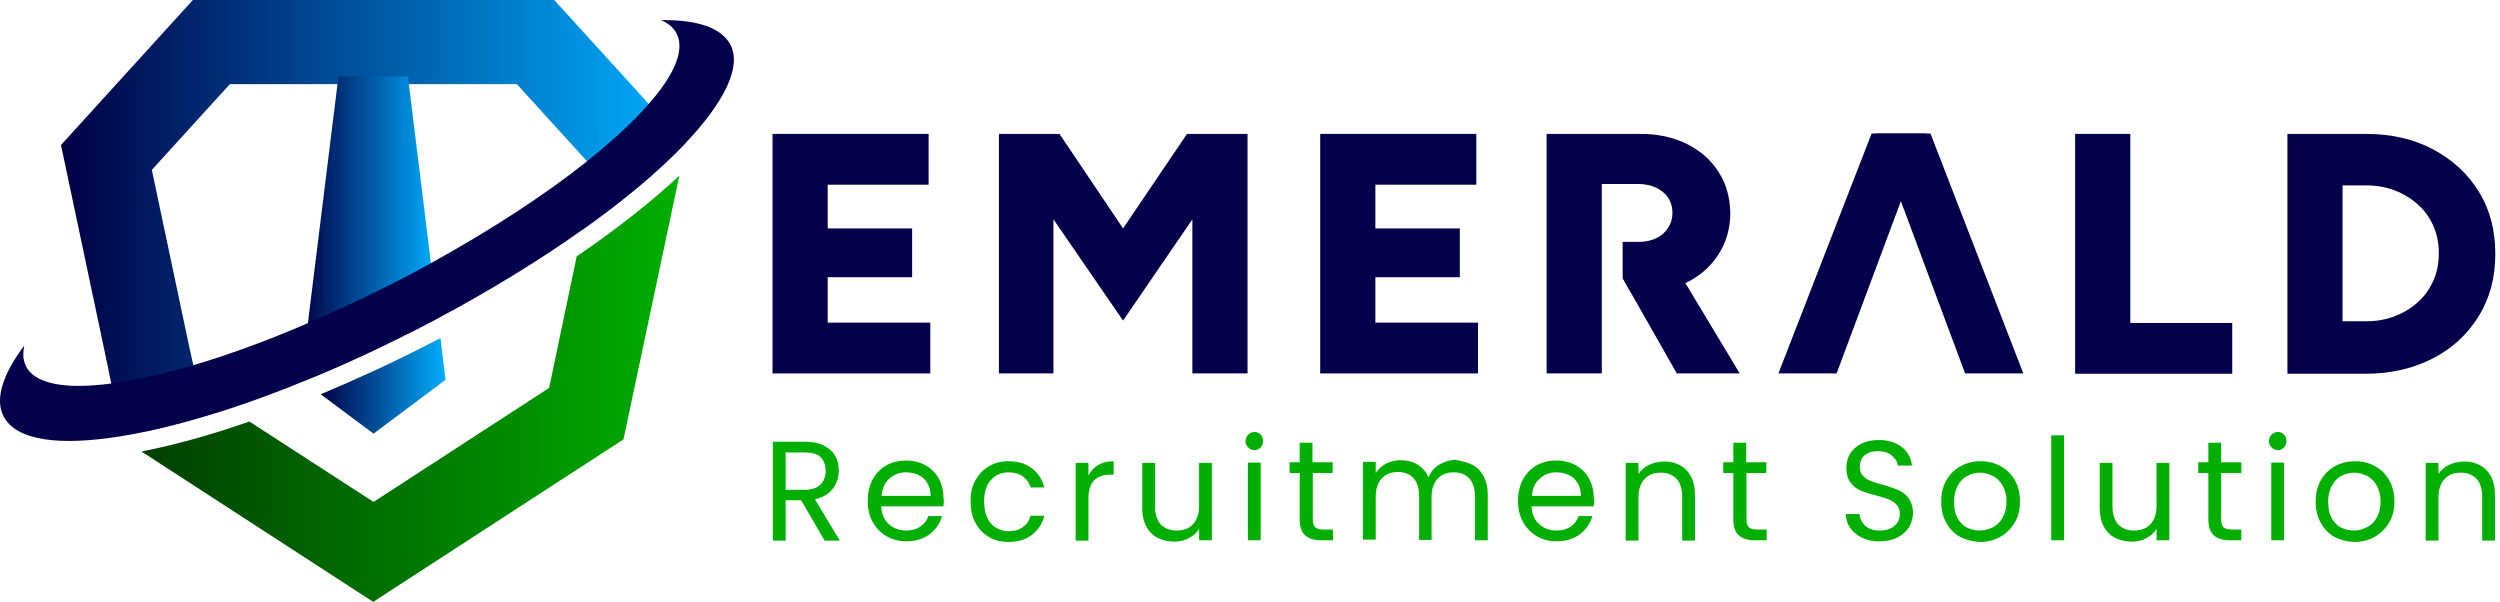 <svg width="216" height="52" viewBox="0 0 216 52" fill="none" xmlns="http://www.w3.org/2000/svg">
<path d="M49.829 22.149L47.446 33.514L32.273 43.367L21.548 36.42C18.205 37.583 15.066 38.455 12.217 39.007L32.244 52L53.87 37.961L58.695 15.173C56.253 17.469 53.23 19.823 49.829 22.149Z" fill="url(#paint0_linear_73_185)"/>
<path d="M56.02 8.952L54.945 7.761L47.882 0H16.665L5.27 12.528L9.282 31.508L9.601 33.078L10.56 37.612C13.293 37.176 16.432 36.362 19.833 35.258L17.101 33.485L16.694 31.508L16.345 29.939L13.118 14.679L19.862 7.267H44.656L49.626 12.731L50.701 13.923L51.399 14.708L50.294 19.881C53.899 17.324 56.922 14.795 59.131 12.47L56.02 8.952Z" fill="url(#paint1_linear_73_185)"/>
<path d="M37.825 27.468C37.244 27.788 36.662 28.078 36.052 28.398C32.68 30.113 29.367 31.653 26.169 32.932L25.995 32.816L26.605 27.875L26.838 26.015L29.163 7.238L29.25 6.598H35.238L35.325 7.238L37.011 20.957L37.215 22.672L37.825 27.468Z" fill="url(#paint2_linear_73_185)"/>
<path d="M38.493 32.816L32.273 37.467L27.71 34.066C30.675 32.816 33.756 31.421 36.808 29.851C37.215 29.648 37.651 29.415 38.057 29.212L38.493 32.816Z" fill="url(#paint3_linear_73_185)"/>
<path d="M59.16 12.441C56.951 14.766 53.928 17.295 50.324 19.852C46.719 22.41 42.476 25.026 37.854 27.497C37.273 27.817 36.691 28.107 36.081 28.427C32.709 30.142 29.396 31.683 26.198 32.961C23.989 33.862 21.867 34.647 19.833 35.316C16.432 36.42 13.293 37.234 10.56 37.67C5.154 38.571 1.376 38.077 0.3 35.955C-0.456 34.473 0.242 32.322 2.102 29.851C1.957 30.52 1.986 31.13 2.248 31.653C3.032 33.194 5.706 33.659 9.601 33.136C11.636 32.874 14.049 32.322 16.665 31.566C19.716 30.665 23.088 29.444 26.634 27.904C29.018 26.887 31.517 25.724 34.017 24.445C35.122 23.893 36.197 23.311 37.244 22.73C42.505 19.823 47.126 16.8 50.701 13.952C52.881 12.208 54.684 10.551 56.021 9.011C58.259 6.482 59.189 4.331 58.462 2.907C58.201 2.383 57.736 2.006 57.096 1.744C60.206 1.686 62.328 2.383 63.113 3.866C64.101 5.784 62.56 8.865 59.16 12.441Z" fill="#04004C"/>
<path d="M66.746 32.264V11.569H80.233V15.957H71.513V19.736H78.809V23.951H71.513V27.875H80.378V32.264H66.746Z" fill="#04004C"/>
<path d="M86.308 32.264V11.569H91.54L97.033 19.736L102.556 11.569H107.788V32.264H103.021V18.951L97.033 27.7L91.017 18.951V32.264H86.308Z" fill="#04004C"/>
<path d="M114.066 32.264V11.569H127.553V15.957H118.833V19.736H126.129V23.951H118.833V27.875H127.699V32.264H114.066Z" fill="#04004C"/>
<path d="M148.481 14.853C147.813 13.807 146.912 13.022 145.749 12.441C144.586 11.859 143.249 11.569 141.767 11.569H133.628V32.264H138.395V15.899H141.534C142.406 15.899 143.133 16.132 143.685 16.597C144.237 17.062 144.499 17.672 144.499 18.399C144.499 18.864 144.383 19.3 144.121 19.678C143.889 20.056 143.54 20.376 143.104 20.579C142.668 20.783 142.174 20.899 141.621 20.899H140.197V24.009L140.924 25.288H141.68C143.162 25.288 144.47 24.997 145.633 24.445C145.662 24.445 145.691 24.416 145.72 24.416C146.883 23.834 147.813 23.021 148.481 21.974C149.15 20.928 149.498 19.736 149.498 18.399C149.469 17.062 149.15 15.87 148.481 14.853Z" fill="#04004C"/>
<path d="M144.877 32.264L140.197 24.038L143.772 21.393L150.312 32.264H144.877Z" fill="#04004C"/>
<path d="M153.655 32.264L161.706 11.539H166.415L158.684 32.264H153.655Z" fill="#04004C"/>
<path d="M169.787 32.264L162.055 11.539H166.793L174.815 32.264H169.787Z" fill="#04004C"/>
<path d="M179.292 32.264V11.569H184.059V27.904H192.866V32.293H179.292V32.264Z" fill="#04004C"/>
<path d="M197.633 32.264V11.569H204.405C206.585 11.569 208.533 12.005 210.218 12.905C211.904 13.807 213.212 14.998 214.171 16.568C215.131 18.108 215.596 19.911 215.596 21.945C215.596 23.951 215.131 25.753 214.171 27.294C213.212 28.863 211.904 30.084 210.218 30.956C208.533 31.828 206.585 32.293 204.405 32.293H197.633V32.264ZM202.399 27.759H204.405C205.306 27.759 206.149 27.613 206.905 27.323C207.661 27.032 208.329 26.625 208.91 26.102C209.492 25.578 209.928 24.968 210.247 24.241C210.567 23.515 210.713 22.73 210.713 21.887C210.713 21.044 210.567 20.259 210.247 19.533C209.928 18.806 209.492 18.196 208.91 17.672C208.329 17.149 207.661 16.742 206.905 16.452C206.149 16.161 205.306 16.016 204.405 16.016H202.399V27.759Z" fill="#04004C"/>
<path d="M71.251 46.71L69.217 43.222H67.88V46.71H66.775V38.164H69.537C70.176 38.164 70.728 38.281 71.164 38.484C71.6 38.717 71.949 39.007 72.153 39.385C72.385 39.763 72.472 40.199 72.472 40.664C72.472 41.245 72.298 41.769 71.949 42.234C71.6 42.67 71.106 42.989 70.409 43.135L72.559 46.71H71.251ZM67.851 42.321H69.507C70.118 42.321 70.554 42.175 70.874 41.885C71.164 41.594 71.339 41.187 71.339 40.693C71.339 40.199 71.193 39.792 70.903 39.501C70.612 39.211 70.147 39.094 69.537 39.094H67.88V42.321H67.851Z" fill="#00AF00"/>
<path d="M81.512 43.745H76.135C76.164 44.414 76.396 44.937 76.803 45.286C77.21 45.663 77.704 45.838 78.315 45.838C78.809 45.838 79.187 45.722 79.535 45.489C79.855 45.257 80.088 44.966 80.204 44.588H81.396C81.221 45.227 80.843 45.751 80.32 46.158C79.768 46.565 79.099 46.768 78.315 46.768C77.675 46.768 77.094 46.623 76.6 46.332C76.106 46.041 75.699 45.634 75.408 45.111C75.117 44.588 74.972 43.978 74.972 43.28C74.972 42.583 75.117 41.972 75.379 41.449C75.669 40.926 76.047 40.519 76.541 40.228C77.036 39.937 77.617 39.792 78.285 39.792C78.925 39.792 79.477 39.937 79.971 40.199C80.466 40.49 80.843 40.867 81.105 41.333C81.367 41.827 81.512 42.379 81.512 42.989C81.57 43.28 81.541 43.513 81.512 43.745ZM80.117 41.739C79.942 41.42 79.681 41.187 79.361 41.042C79.041 40.897 78.692 40.809 78.285 40.809C77.733 40.809 77.239 40.984 76.832 41.362C76.425 41.711 76.222 42.234 76.164 42.844H80.407C80.407 42.408 80.32 42.059 80.117 41.739Z" fill="#00AF00"/>
<path d="M84.273 41.507C84.564 40.984 84.942 40.577 85.436 40.286C85.93 39.995 86.511 39.85 87.122 39.85C87.936 39.85 88.633 40.054 89.156 40.461C89.68 40.867 90.057 41.42 90.232 42.117H89.04C88.924 41.711 88.691 41.391 88.371 41.158C88.052 40.926 87.616 40.809 87.151 40.809C86.511 40.809 85.988 41.042 85.61 41.478C85.203 41.914 85.029 42.524 85.029 43.338C85.029 44.152 85.232 44.762 85.61 45.227C86.017 45.663 86.511 45.896 87.151 45.896C87.645 45.896 88.052 45.78 88.371 45.547C88.691 45.315 88.924 44.995 89.04 44.559H90.232C90.057 45.257 89.68 45.809 89.156 46.216C88.604 46.623 87.936 46.826 87.122 46.826C86.482 46.826 85.93 46.681 85.436 46.39C84.942 46.099 84.564 45.693 84.273 45.169C83.983 44.646 83.866 44.036 83.866 43.338C83.837 42.641 83.983 42.03 84.273 41.507Z" fill="#00AF00"/>
<path d="M94.882 40.17C95.26 39.967 95.696 39.85 96.22 39.85V41.013H95.929C94.679 41.013 94.04 41.681 94.04 43.047V46.71H92.935V39.995H94.04V41.1C94.243 40.693 94.534 40.373 94.882 40.17Z" fill="#00AF00"/>
<path d="M104.707 39.966V46.681H103.602V45.693C103.399 46.041 103.079 46.303 102.701 46.506C102.323 46.71 101.888 46.797 101.452 46.797C100.928 46.797 100.463 46.681 100.027 46.477C99.62 46.274 99.272 45.925 99.039 45.489C98.806 45.053 98.69 44.53 98.69 43.919V39.995H99.795V43.774C99.795 44.443 99.969 44.937 100.289 45.315C100.638 45.663 101.074 45.838 101.655 45.838C102.265 45.838 102.73 45.663 103.079 45.286C103.428 44.908 103.602 44.385 103.602 43.687V39.995H104.707V39.966Z" fill="#00AF00"/>
<path d="M107.846 38.658C107.701 38.513 107.614 38.339 107.614 38.106C107.614 37.903 107.701 37.699 107.846 37.554C107.991 37.409 108.166 37.321 108.398 37.321C108.602 37.321 108.776 37.409 108.922 37.554C109.067 37.699 109.125 37.874 109.125 38.106C109.125 38.31 109.067 38.513 108.922 38.658C108.776 38.804 108.602 38.891 108.398 38.891C108.166 38.891 107.991 38.804 107.846 38.658ZM108.922 39.967V46.681H107.817V39.967H108.922Z" fill="#00AF00"/>
<path d="M113.427 40.897V44.85C113.427 45.169 113.485 45.402 113.63 45.547C113.776 45.693 114.008 45.751 114.357 45.751H115.171V46.681H114.154C113.543 46.681 113.078 46.535 112.758 46.245C112.439 45.954 112.293 45.489 112.293 44.821V40.867H111.421V39.937H112.293V38.252H113.398V39.937H115.142V40.867H113.427V40.897Z" fill="#00AF00"/>
<path d="M127.234 40.17C127.64 40.373 127.96 40.722 128.193 41.158C128.425 41.594 128.542 42.117 128.542 42.728V46.681H127.437V42.873C127.437 42.205 127.263 41.681 126.943 41.333C126.623 40.984 126.158 40.809 125.606 40.809C125.024 40.809 124.559 40.984 124.211 41.362C123.862 41.739 123.687 42.263 123.687 42.96V46.652H122.612V42.844C122.612 42.175 122.438 41.652 122.118 41.303C121.798 40.955 121.333 40.78 120.781 40.78C120.199 40.78 119.734 40.955 119.386 41.333C119.037 41.711 118.862 42.234 118.862 42.931V46.623H117.758V39.908H118.862V40.867C119.095 40.519 119.386 40.257 119.763 40.054C120.141 39.879 120.548 39.763 120.984 39.763C121.536 39.763 122.06 39.879 122.467 40.141C122.903 40.403 123.222 40.78 123.426 41.245C123.6 40.78 123.92 40.403 124.356 40.141C124.792 39.879 125.286 39.734 125.809 39.734C126.362 39.85 126.827 39.967 127.234 40.17Z" fill="#00AF00"/>
<path d="M137.697 43.745H132.32C132.349 44.414 132.582 44.937 132.989 45.286C133.396 45.663 133.89 45.838 134.5 45.838C134.994 45.838 135.372 45.722 135.721 45.489C136.041 45.257 136.273 44.966 136.389 44.588H137.581C137.407 45.227 137.029 45.751 136.506 46.158C135.953 46.565 135.285 46.768 134.5 46.768C133.861 46.768 133.279 46.623 132.785 46.332C132.291 46.041 131.884 45.634 131.593 45.111C131.303 44.588 131.157 43.978 131.157 43.28C131.157 42.583 131.303 41.972 131.564 41.449C131.855 40.926 132.233 40.519 132.727 40.228C133.221 39.937 133.803 39.792 134.471 39.792C135.111 39.792 135.663 39.937 136.157 40.199C136.651 40.49 137.029 40.867 137.29 41.333C137.552 41.827 137.697 42.379 137.697 42.989C137.756 43.28 137.727 43.513 137.697 43.745ZM136.302 41.739C136.128 41.42 135.866 41.187 135.547 41.042C135.227 40.897 134.878 40.809 134.471 40.809C133.919 40.809 133.425 40.984 133.018 41.362C132.611 41.711 132.407 42.234 132.349 42.844H136.593C136.593 42.408 136.506 42.059 136.302 41.739Z" fill="#00AF00"/>
<path d="M145.691 40.606C146.185 41.1 146.446 41.827 146.446 42.757V46.71H145.342V42.902C145.342 42.234 145.168 41.711 144.848 41.362C144.499 41.013 144.063 40.839 143.482 40.839C142.9 40.839 142.435 41.013 142.086 41.391C141.738 41.769 141.563 42.292 141.563 42.989V46.71H140.459V39.995H141.563V40.955C141.796 40.606 142.086 40.344 142.464 40.17C142.842 39.995 143.278 39.879 143.714 39.879C144.528 39.85 145.197 40.112 145.691 40.606Z" fill="#00AF00"/>
<path d="M150.894 40.897V44.85C150.894 45.169 150.952 45.402 151.097 45.547C151.243 45.693 151.475 45.751 151.824 45.751H152.638V46.681H151.62C151.01 46.681 150.545 46.535 150.225 46.245C149.906 45.954 149.76 45.489 149.76 44.821V40.867H148.888V39.937H149.76V38.252H150.865V39.937H152.609V40.867H150.894V40.897Z" fill="#00AF00"/>
<path d="M160.922 46.477C160.486 46.274 160.137 46.012 159.875 45.634C159.614 45.286 159.497 44.879 159.468 44.414H160.66C160.689 44.821 160.863 45.14 161.154 45.431C161.445 45.693 161.881 45.838 162.433 45.838C162.956 45.838 163.392 45.693 163.683 45.431C164.003 45.169 164.148 44.821 164.148 44.414C164.148 44.094 164.061 43.832 163.886 43.629C163.712 43.425 163.479 43.28 163.218 43.164C162.956 43.047 162.578 42.931 162.113 42.815C161.561 42.67 161.096 42.524 160.747 42.379C160.398 42.234 160.108 42.001 159.875 41.681C159.643 41.362 159.526 40.955 159.526 40.403C159.526 39.937 159.643 39.531 159.875 39.153C160.108 38.804 160.457 38.513 160.863 38.31C161.299 38.106 161.794 38.019 162.346 38.019C163.16 38.019 163.799 38.222 164.322 38.629C164.846 39.036 165.107 39.559 165.194 40.228H163.974C163.945 39.908 163.77 39.618 163.45 39.356C163.16 39.094 162.753 38.978 162.259 38.978C161.794 38.978 161.416 39.094 161.125 39.327C160.834 39.559 160.689 39.908 160.689 40.344C160.689 40.664 160.776 40.897 160.951 41.1C161.125 41.303 161.329 41.449 161.59 41.536C161.852 41.652 162.201 41.769 162.666 41.885C163.218 42.03 163.683 42.205 164.032 42.35C164.381 42.495 164.671 42.728 164.904 43.047C165.136 43.367 165.282 43.803 165.282 44.326C165.282 44.733 165.165 45.14 164.962 45.518C164.729 45.896 164.41 46.187 163.974 46.419C163.538 46.652 163.043 46.768 162.433 46.768C161.852 46.797 161.358 46.681 160.922 46.477Z" fill="#00AF00"/>
<path d="M169.351 46.39C168.828 46.099 168.45 45.693 168.159 45.169C167.868 44.646 167.723 44.036 167.723 43.338C167.723 42.641 167.868 42.03 168.159 41.507C168.45 40.984 168.857 40.577 169.38 40.286C169.903 39.995 170.484 39.85 171.124 39.85C171.763 39.85 172.345 39.995 172.868 40.286C173.391 40.577 173.798 40.984 174.089 41.507C174.379 42.03 174.525 42.641 174.525 43.338C174.525 44.036 174.379 44.646 174.06 45.169C173.74 45.693 173.333 46.099 172.81 46.39C172.287 46.681 171.705 46.826 171.066 46.826C170.455 46.797 169.874 46.652 169.351 46.39ZM172.199 45.547C172.548 45.373 172.839 45.082 173.042 44.704C173.246 44.327 173.362 43.861 173.362 43.338C173.362 42.786 173.246 42.35 173.042 41.972C172.839 41.594 172.548 41.303 172.199 41.129C171.851 40.955 171.473 40.839 171.095 40.839C170.688 40.839 170.31 40.926 169.961 41.129C169.612 41.303 169.351 41.594 169.147 41.972C168.944 42.35 168.828 42.815 168.828 43.338C168.828 43.891 168.915 44.355 169.118 44.733C169.322 45.111 169.583 45.402 169.932 45.576C170.281 45.751 170.63 45.838 171.037 45.838C171.473 45.838 171.851 45.722 172.199 45.547Z" fill="#00AF00"/>
<path d="M178.333 37.612V46.681H177.228V37.612H178.333Z" fill="#00AF00"/>
<path d="M187.43 39.966V46.681H186.326V45.693C186.122 46.041 185.803 46.303 185.425 46.506C185.047 46.71 184.611 46.797 184.175 46.797C183.652 46.797 183.187 46.681 182.751 46.477C182.344 46.274 181.995 45.925 181.762 45.489C181.53 45.053 181.414 44.53 181.414 43.919V39.995H182.518V43.774C182.518 44.443 182.693 44.937 183.012 45.315C183.361 45.663 183.797 45.838 184.378 45.838C184.989 45.838 185.454 45.663 185.803 45.286C186.151 44.908 186.326 44.385 186.326 43.687V39.995H187.43V39.966Z" fill="#00AF00"/>
<path d="M191.906 40.897V44.85C191.906 45.169 191.965 45.402 192.11 45.547C192.255 45.693 192.488 45.751 192.837 45.751H193.65V46.681H192.662C192.052 46.681 191.587 46.535 191.267 46.245C190.947 45.954 190.802 45.489 190.802 44.821V40.867H189.93V39.937H190.802V38.252H191.906V39.937H193.65V40.867H191.906V40.897Z" fill="#00AF00"/>
<path d="M196.266 38.658C196.121 38.513 196.034 38.339 196.034 38.106C196.034 37.903 196.121 37.699 196.266 37.554C196.412 37.409 196.586 37.321 196.819 37.321C197.022 37.321 197.197 37.409 197.342 37.554C197.487 37.699 197.545 37.874 197.545 38.106C197.545 38.31 197.487 38.513 197.342 38.658C197.197 38.804 197.022 38.891 196.819 38.891C196.586 38.891 196.412 38.804 196.266 38.658ZM197.342 39.967V46.681H196.237V39.967H197.342Z" fill="#00AF00"/>
<path d="M201.702 46.39C201.179 46.099 200.801 45.693 200.51 45.169C200.22 44.646 200.074 44.036 200.074 43.338C200.074 42.641 200.22 42.03 200.51 41.507C200.801 40.984 201.208 40.577 201.731 40.286C202.254 39.995 202.836 39.85 203.475 39.85C204.114 39.85 204.696 39.995 205.219 40.286C205.742 40.577 206.149 40.984 206.44 41.507C206.73 42.03 206.876 42.641 206.876 43.338C206.876 44.036 206.73 44.646 206.411 45.169C206.091 45.693 205.684 46.099 205.161 46.39C204.638 46.681 204.056 46.826 203.417 46.826C202.777 46.797 202.196 46.652 201.702 46.39ZM204.521 45.547C204.87 45.373 205.161 45.082 205.364 44.704C205.568 44.327 205.684 43.861 205.684 43.338C205.684 42.786 205.568 42.35 205.364 41.972C205.161 41.594 204.87 41.303 204.521 41.129C204.173 40.955 203.795 40.839 203.417 40.839C203.01 40.839 202.632 40.926 202.283 41.129C201.934 41.303 201.673 41.594 201.469 41.972C201.266 42.35 201.15 42.815 201.15 43.338C201.15 43.891 201.237 44.355 201.44 44.733C201.644 45.111 201.905 45.402 202.254 45.576C202.603 45.751 202.952 45.838 203.359 45.838C203.795 45.838 204.173 45.722 204.521 45.547Z" fill="#00AF00"/>
<path d="M214.811 40.606C215.305 41.1 215.567 41.827 215.567 42.757V46.71H214.462V42.902C214.462 42.234 214.288 41.711 213.968 41.362C213.619 41.013 213.183 40.839 212.602 40.839C212.021 40.839 211.556 41.013 211.207 41.391C210.858 41.769 210.684 42.292 210.684 42.989V46.71H209.579V39.995H210.684V40.955C210.916 40.606 211.207 40.344 211.585 40.17C211.963 39.995 212.399 39.879 212.835 39.879C213.648 39.85 214.317 40.112 214.811 40.606Z" fill="#00AF00"/>
<defs>
<linearGradient id="paint0_linear_73_185" x1="12.231" y1="33.559" x2="58.708" y2="33.559" gradientUnits="userSpaceOnUse">
<stop offset="5.32779e-09" stop-color="#003F00"/>
<stop offset="1" stop-color="#00AF00"/>
</linearGradient>
<linearGradient id="paint1_linear_73_185" x1="5.265" y1="18.82" x2="59.156" y2="18.82" gradientUnits="userSpaceOnUse">
<stop stop-color="#000045"/>
<stop offset="1" stop-color="#00AFFF"/>
</linearGradient>
<linearGradient id="paint2_linear_73_185" x1="26.026" y1="19.767" x2="37.835" y2="19.767" gradientUnits="userSpaceOnUse">
<stop stop-color="#000045"/>
<stop offset="1" stop-color="#00AFFF"/>
</linearGradient>
<linearGradient id="paint3_linear_73_185" x1="27.694" y1="33.312" x2="38.495" y2="33.312" gradientUnits="userSpaceOnUse">
<stop stop-color="#000045"/>
<stop offset="1" stop-color="#00AFFF"/>
</linearGradient>
</defs>
</svg>
